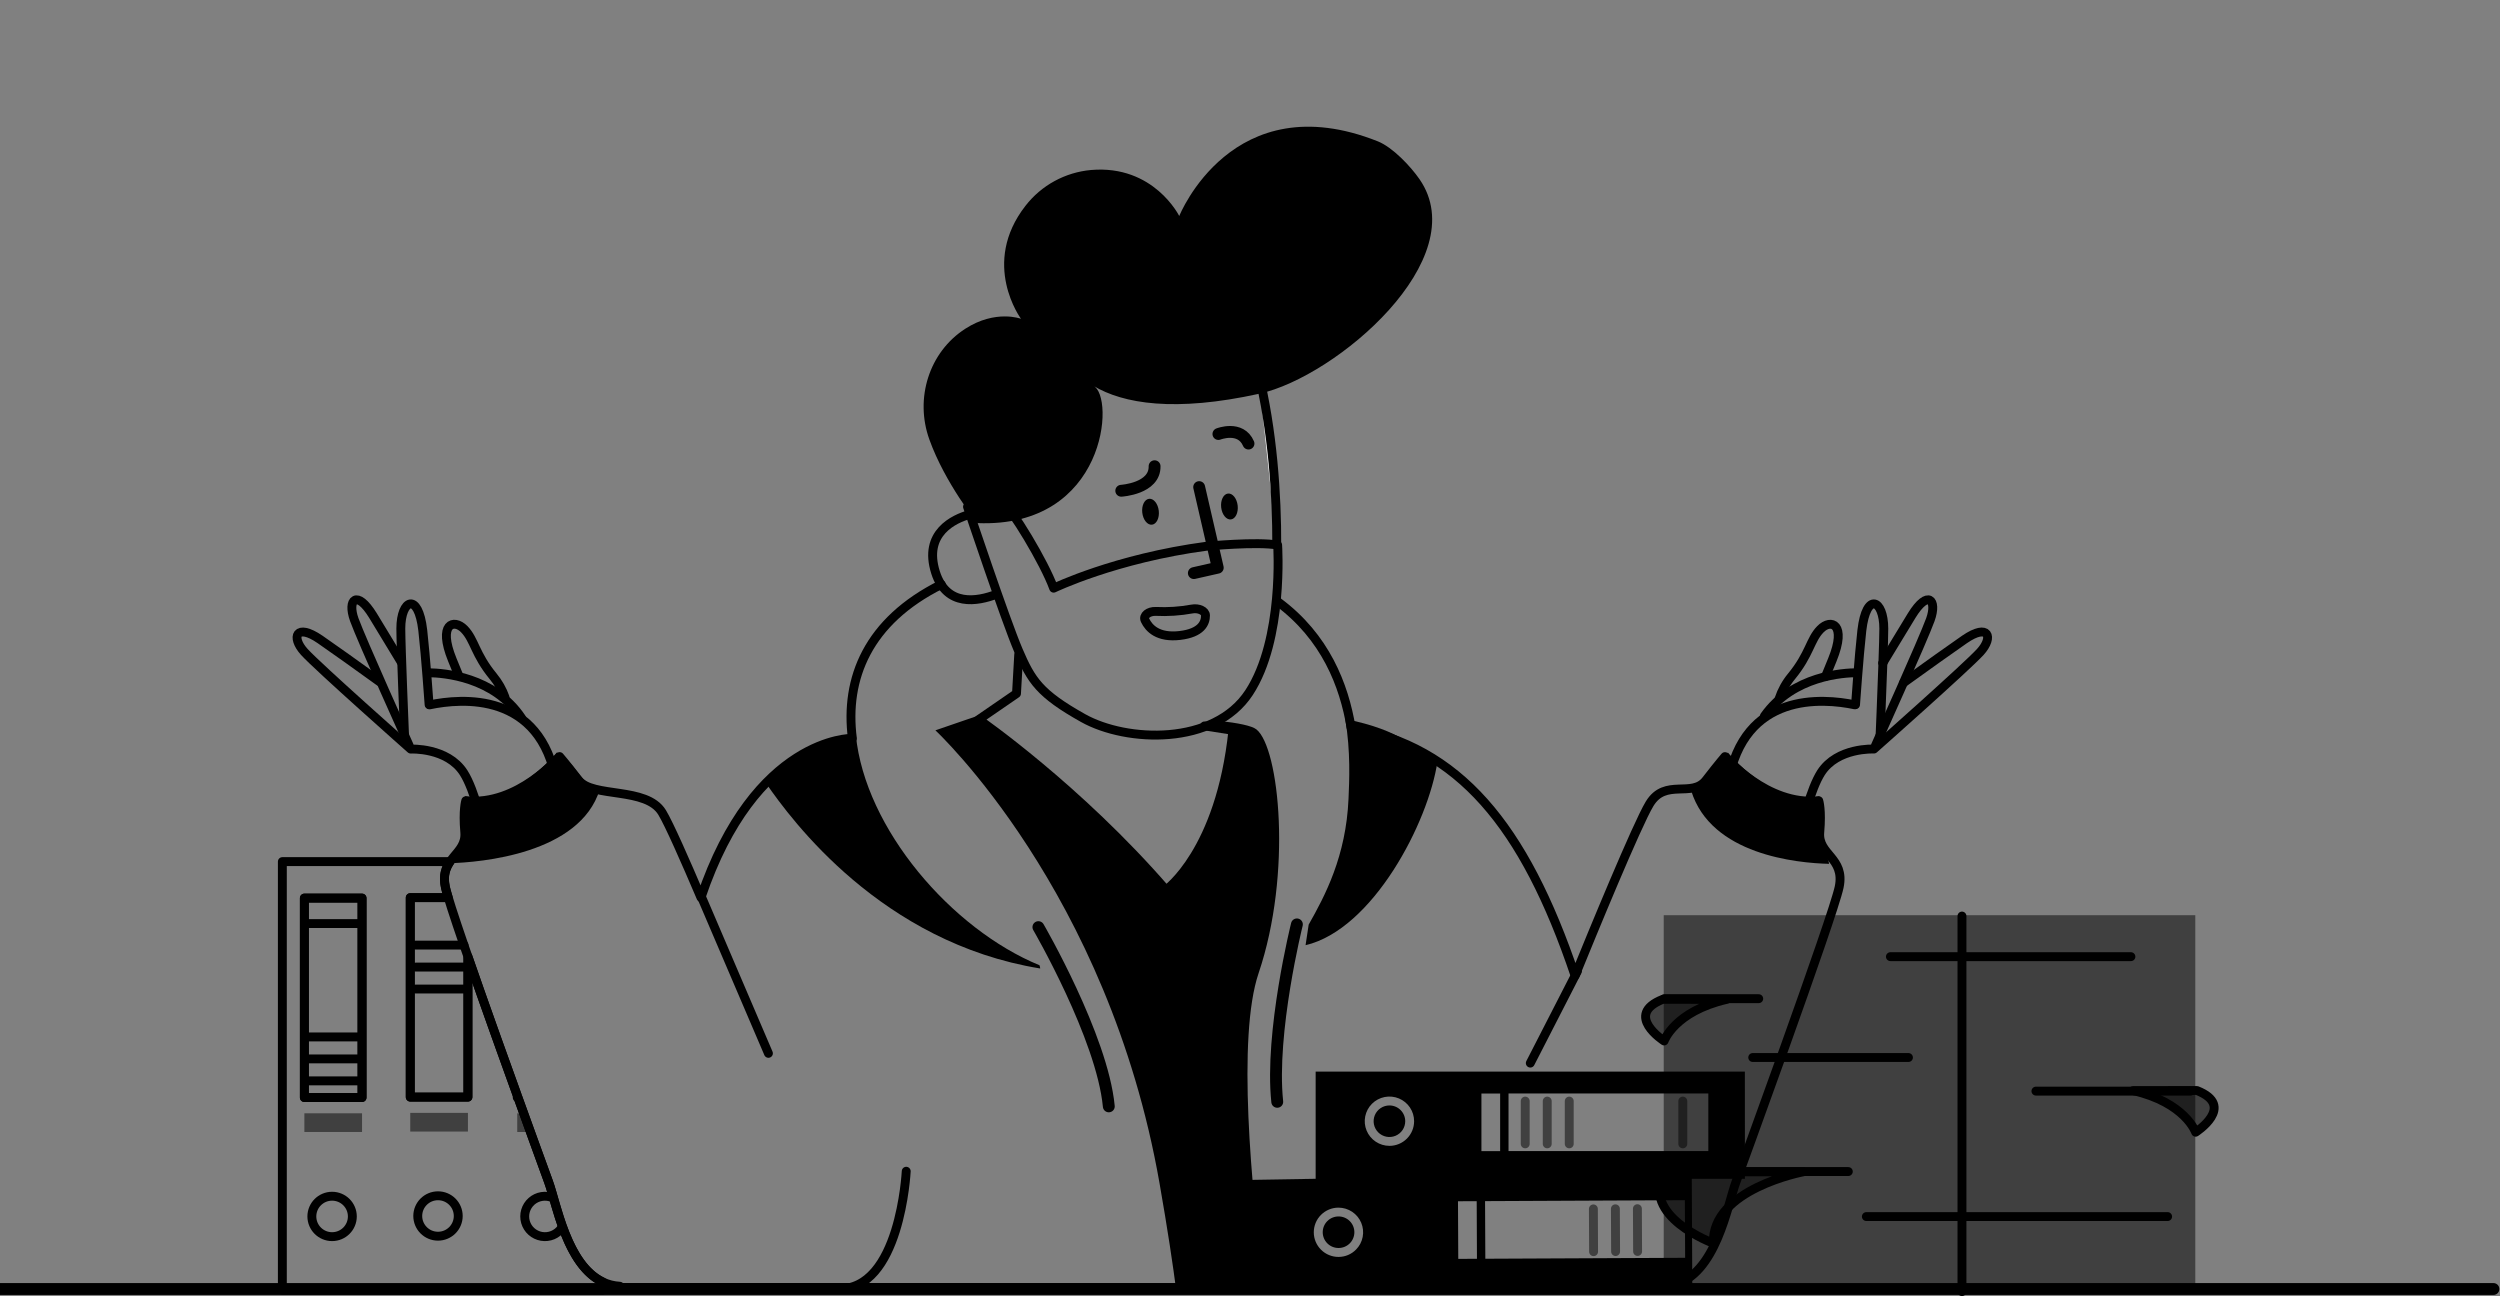 <svg width="270" height="140" viewBox="0 0 270 140" fill="none" xmlns="http://www.w3.org/2000/svg">
<rect x="0" y="0" width="270" height="140" fill="#808080" stroke="none"/>
<g clip-path="url(#clip0_51_6183)">
<path d="M59.242 127.628C59.242 127.628 57.796 123.673 55.943 118.533H55.861V118.305C54.146 113.548 52.1 107.83 50.537 103.306V118.484H44.303V96.943H48.411C48.251 96.431 48.149 96.041 48.099 95.799C47.836 94.522 48.147 93.725 48.605 93.053H30.494V139.326H65.083V138.445C61.21 136.602 60.105 129.953 59.242 127.628ZM39.102 118.533H32.868V96.992H39.102V118.533Z" stroke="currentColor" stroke-width="0.961" stroke-linecap="round" stroke-linejoin="round"/>
<path d="M50.536 122.208V120.191H44.308V122.208H50.536Z" fill="currentColor" fill-opacity=".5"/>
<path d="M55.861 122.254V120.237H56.453L57.007 122.254H55.861Z" fill="currentColor" fill-opacity=".5"/>
<path d="M39.1 122.254V120.237H32.873V122.254H39.1Z" fill="currentColor" fill-opacity=".5"/>
<path d="M47.303 133.51C48.511 133.51 49.49 132.532 49.49 131.327C49.49 130.121 48.511 129.144 47.303 129.144C46.096 129.144 45.117 130.121 45.117 131.327C45.117 132.532 46.096 133.51 47.303 133.51Z" stroke="currentColor" stroke-width="0.961" stroke-linecap="round" stroke-linejoin="round"/>
<path d="M60.644 132.632C60.407 132.969 60.079 133.232 59.698 133.391C59.317 133.549 58.899 133.597 58.492 133.529C58.085 133.46 57.706 133.278 57.398 133.004C57.09 132.729 56.867 132.373 56.753 131.977C56.64 131.581 56.641 131.161 56.756 130.765C56.872 130.37 57.097 130.015 57.406 129.742C57.715 129.469 58.095 129.289 58.502 129.222C58.91 129.156 59.327 129.205 59.707 129.366" stroke="currentColor" stroke-width="0.961" stroke-linecap="round" stroke-linejoin="round"/>
<path d="M35.866 133.558C37.074 133.558 38.053 132.58 38.053 131.375C38.053 130.169 37.074 129.192 35.866 129.192C34.659 129.192 33.68 130.169 33.68 131.375C33.68 132.58 34.659 133.558 35.866 133.558Z" stroke="currentColor" stroke-width="0.961" stroke-linecap="round" stroke-linejoin="round"/>
<path d="M50.537 103.538V118.492H44.31V96.946H48.255" stroke="currentColor" stroke-width="0.961" stroke-linecap="round" stroke-linejoin="round"/>
<path d="M50.112 102.071H44.907" stroke="currentColor" stroke-width="0.961" stroke-linecap="round" stroke-linejoin="round"/>
<path d="M50.112 104.444H44.907" stroke="currentColor" stroke-width="0.961" stroke-linecap="round" stroke-linejoin="round"/>
<path d="M50.112 106.817H44.907" stroke="currentColor" stroke-width="0.961" stroke-linecap="round" stroke-linejoin="round"/>
<path d="M39.1 118.538V96.994H32.873V118.538H39.1Z" stroke="currentColor" stroke-width="0.961" stroke-linecap="round" stroke-linejoin="round"/>
<path d="M38.68 111.99H33.322" stroke="currentColor" stroke-width="0.961" stroke-linecap="round" stroke-linejoin="round"/>
<path d="M38.68 99.746H33.322" stroke="currentColor" stroke-width="0.961" stroke-linecap="round" stroke-linejoin="round"/>
<path d="M38.68 114.362H33.322" stroke="currentColor" stroke-width="0.961" stroke-linecap="round" stroke-linejoin="round"/>
<path d="M38.68 116.735H33.322" stroke="currentColor" stroke-width="0.961" stroke-linecap="round" stroke-linejoin="round"/>
<path d="M54.538 75.295C54.249 74.483 53.82 73.727 53.272 73.061C51.286 70.647 51.263 69.114 50.144 67.957C49.025 66.8 47.249 67.328 48.847 71.252C49.1 71.871 49.329 72.433 49.536 72.938" stroke="currentColor" stroke-width="0.961" stroke-linecap="round" stroke-linejoin="round"/>
<path d="M46.307 72.658C47.934 72.681 53.34 73.088 56.31 77.513" stroke="currentColor" stroke-width="0.961" stroke-linecap="round" stroke-linejoin="round"/>
<path d="M46.397 76.126C49.834 75.402 58.417 74.646 60.102 84.583" stroke="currentColor" stroke-width="0.961" stroke-linecap="round" stroke-linejoin="round"/>
<path d="M51.697 87.561C51.229 85.935 50.676 84.393 50.073 83.454C48.306 80.696 44.357 80.901 44.357 80.901C44.357 80.901 34.319 72.015 32.866 70.409C31.413 68.804 31.969 67.274 34.567 69.058C35.908 69.979 38.64 71.93 40.961 73.607" stroke="currentColor" stroke-width="0.961" stroke-linecap="round" stroke-linejoin="round"/>
<path d="M44.186 80.505C44.186 80.505 39.031 69.072 38.259 66.918C37.487 64.764 38.531 63.628 40.284 66.486C41.045 67.727 42.23 69.677 43.321 71.491" stroke="currentColor" stroke-width="0.961" stroke-linecap="round" stroke-linejoin="round"/>
<path d="M43.698 79.591C43.698 79.591 43.288 69.784 43.289 67.883C43.289 64.751 45.174 63.861 45.66 68.083C45.979 70.902 46.342 76.099 46.342 76.099" stroke="currentColor" stroke-width="0.961" stroke-linecap="round" stroke-linejoin="round"/>
<path d="M192.14 75.475C192.43 74.597 192.88 73.779 193.468 73.064C195.455 70.649 195.476 69.114 196.6 67.959C197.724 66.803 199.493 67.33 197.895 71.254C197.625 71.92 197.38 72.521 197.159 73.056" stroke="currentColor" stroke-width="0.961" stroke-linecap="round" stroke-linejoin="round"/>
<path d="M200.569 72.656C199.148 72.656 193.638 72.95 190.553 77.336" stroke="currentColor" stroke-width="0.961" stroke-linecap="round" stroke-linejoin="round"/>
<path d="M200.307 76.118C196.846 75.397 188.318 74.682 186.638 84.575" stroke="currentColor" stroke-width="0.961" stroke-linecap="round" stroke-linejoin="round"/>
<path d="M195.161 87.152C195.604 85.679 196.12 84.312 196.667 83.45C198.435 80.693 202.383 80.897 202.383 80.897C202.383 80.897 212.418 72.013 213.874 70.408C215.33 68.802 214.771 67.272 212.173 69.056C210.797 70.001 207.958 72.034 205.594 73.735" stroke="currentColor" stroke-width="0.961" stroke-linecap="round" stroke-linejoin="round"/>
<path d="M202.554 80.505C202.554 80.505 207.709 69.072 208.481 66.918C209.253 64.764 208.209 63.628 206.457 66.486C205.68 67.749 204.465 69.752 203.353 71.592" stroke="currentColor" stroke-width="0.961" stroke-linecap="round" stroke-linejoin="round"/>
<path d="M203.351 71.614C203.409 69.943 203.452 68.499 203.45 67.883C203.45 64.751 201.566 63.861 201.08 68.083C200.76 70.902 200.399 76.099 200.399 76.099" stroke="currentColor" stroke-width="0.961" stroke-linecap="round" stroke-linejoin="round"/>
<path d="M203.042 79.591C203.042 79.591 203.23 75.107 203.352 71.612" stroke="currentColor" stroke-width="0.961" stroke-linecap="round" stroke-linejoin="round"/>
<path d="M101.658 63.124C93.727 67.079 91.224 73.281 92.056 79.742H91.98C91.98 79.742 81.548 79.603 75.704 96.933C73.992 92.912 72.255 88.978 71.508 87.746C69.809 84.95 64.008 86.206 62.493 84.264C60.978 82.322 60.441 81.711 60.441 81.711C60.441 81.711 55.933 87.082 50.303 86.48C50.303 86.48 49.984 87.447 50.198 89.889C50.412 92.33 47.437 92.609 48.101 95.802C48.764 98.995 59.237 127.628 59.237 127.628C60.225 130.29 61.529 138.617 66.942 138.914C66.956 138.953 66.982 138.986 67.015 139.011C67.049 139.036 67.089 139.05 67.13 139.053C75.712 139.029 180.654 139.116 180.654 139.116C180.654 139.116 180.663 139.003 180.674 138.789C185.35 137.688 186.561 130.138 187.493 127.628C187.493 127.628 197.968 98.995 198.63 95.802C199.291 92.609 196.321 92.33 196.534 89.889C196.747 87.447 196.427 86.48 196.427 86.48C190.804 87.074 186.294 81.713 186.294 81.713C186.294 81.713 185.757 82.319 184.244 84.266C182.73 86.212 179.856 84.014 178.158 86.809C176.787 89.069 171.924 100.91 170.107 105.369C164.592 88.997 157.497 80.677 145.921 78.584C145.162 73.992 143.136 68.779 138.01 64.991" stroke="currentColor" stroke-width="0.961" stroke-linecap="round" stroke-linejoin="round"/>
<path d="M196.299 89.531C196.701 86.978 196.493 85.995 196.493 85.995C191.355 87.104 186.608 81.274 186.608 81.274C186.608 81.274 186.069 81.951 184.53 84.101C184.092 84.757 183.417 85.22 182.647 85.394C184.779 92.322 194.065 93.212 197.546 93.295C197.287 91.784 195.996 91.47 196.299 89.531Z" fill="currentColor"/>
<path d="M50.134 89.519C49.733 86.966 50.247 85.995 50.247 85.995C55.386 87.104 60.134 81.274 60.134 81.274C60.134 81.274 60.907 81.36 62.444 83.508C63.062 84.374 64.125 85.103 64.766 85.281C62.634 92.207 51.955 93.147 48.473 93.231C48.735 91.725 50.438 91.459 50.134 89.519Z" fill="currentColor"/>
<path d="M92.435 79.423C89.312 80.061 85.637 81.481 82.774 84.652C85.439 88.5 95.181 101.808 112.345 104.597C112.332 104.478 112.306 104.361 112.268 104.248C102.753 100.34 93.44 89.506 92.435 79.423Z" fill="currentColor"/>
<path d="M145.288 77.653C145.883 81.199 145.72 84.382 145.64 86.262C145.376 92.475 143.092 96.766 141.337 99.858L141.001 102.081C148.25 100.375 154.276 88.837 155.246 82.234C152.673 80.835 151.592 78.927 145.288 77.653Z" fill="currentColor"/>
<path d="M112.147 100.129C112.147 100.129 119.037 111.994 119.751 119.489" stroke="currentColor" stroke-width="1.281" stroke-linecap="round" stroke-linejoin="round"/>
<path d="M140.065 99.834C140.065 99.834 137.155 111.509 137.943 118.997" stroke="currentColor" stroke-width="1.281" stroke-linecap="round" stroke-linejoin="round"/>
<path d="M75.519 96.305L82.99 113.761" stroke="currentColor" stroke-width="0.961" stroke-linecap="round" stroke-linejoin="round"/>
<path d="M170.363 104.886L165.272 114.815" stroke="currentColor" stroke-width="0.961" stroke-linecap="round" stroke-linejoin="round"/>
<path d="M97.872 126.494C97.872 126.494 97.233 139.485 90.43 139.182" stroke="currentColor" stroke-width="0.961" stroke-linecap="round" stroke-linejoin="round"/>
<path d="M135.926 105.112C139.584 94.304 138.163 80.739 135.692 78.774C135.195 78.379 133.701 78.079 131.629 77.851C130.763 77.757 130.085 78.386 130.085 78.386L133.157 78.865C131.787 91.968 125.929 96.097 125.929 96.097C116.381 85.089 105.705 77.709 105.705 77.709L106.473 77.181L105.929 77.189L101.023 78.876C101.023 78.876 119.701 96.198 125.232 127.805C126.1 132.761 126.687 136.656 127.077 139.712L136.535 139.158C135.117 128.191 133.608 111.974 135.926 105.112Z" fill="currentColor"/>
<path d="M110.021 70.694L109.782 74.904L105.706 77.709C105.706 77.709 116.382 85.089 125.929 96.112C125.929 96.112 131.787 91.977 133.157 78.879L130.085 78.4" stroke="currentColor" stroke-width="0.961" stroke-linecap="round" stroke-linejoin="round"/>
<path d="M104.719 55.559C103.068 56.028 99.671 57.539 101.043 61.839C102.231 65.562 105.544 64.981 107.633 64.174" stroke="currentColor" stroke-width="0.961" stroke-linecap="round" stroke-linejoin="round"/>
<path d="M135.865 40.088C137.449 46.49 137.91 53.491 137.889 58.899L135.865 40.088Z" fill="white"/>
<path d="M135.865 40.088C137.449 46.49 137.91 53.491 137.889 58.899" stroke="currentColor" stroke-width="0.961" stroke-linecap="round" stroke-linejoin="round"/>
<path d="M108.124 54.003C109.288 54.943 112.785 60.745 113.795 63.523C113.795 63.523 120.44 60.304 130.336 58.988C130.336 58.988 135.755 58.463 137.985 58.868C137.985 58.868 138.677 69.047 134.896 74.805C131.116 80.564 121.68 80.191 116.973 77.55C112.266 74.909 111.378 73.494 109.985 70.24C108.591 66.987 104.491 54.728 104.491 54.728L108.124 54.003Z" stroke="currentColor" stroke-width="0.961" stroke-linecap="round" stroke-linejoin="round"/>
<path d="M105.554 56.496C105.554 56.496 102.061 52.179 100.372 47.469C98.773 43.041 100.33 38.026 104.254 35.502C107.538 33.391 110.268 34.431 110.268 34.431C110.268 34.431 105.859 28.486 110.762 22.214C111.612 21.121 112.679 20.215 113.896 19.552C115.112 18.889 116.453 18.483 117.833 18.359C124.615 17.776 127.358 23.332 127.358 23.332C127.358 23.332 133.076 9.005 148.813 15.268C150.4 15.906 152.337 17.949 153.316 19.366C159.249 27.96 144.321 40.686 136.011 42.521C126.884 44.535 121.305 43.609 118.073 41.663C120.437 42.754 119.529 57.059 105.554 56.496Z" fill="currentColor"/>
<path d="M129.51 52.607L131.518 61.31L128.936 61.895" stroke="currentColor" stroke-width="1.281" stroke-linecap="round" stroke-linejoin="round"/>
<path d="M132.935 56.1C133.427 56.045 133.756 55.374 133.669 54.602C133.583 53.83 133.114 53.248 132.622 53.303C132.129 53.358 131.801 54.029 131.887 54.801C131.974 55.573 132.443 56.155 132.935 56.1Z" fill="currentColor"/>
<path d="M124.413 56.667C124.905 56.612 125.234 55.941 125.148 55.169C125.061 54.396 124.592 53.815 124.1 53.87C123.607 53.925 123.279 54.595 123.365 55.368C123.452 56.14 123.921 56.722 124.413 56.667Z" fill="currentColor"/>
<path d="M121.096 53.001C121.096 53.001 124.742 52.784 124.695 50.352" stroke="currentColor" stroke-width="1.281" stroke-linecap="round" stroke-linejoin="round"/>
<path d="M131.589 46.873C131.589 46.873 133.987 45.929 134.837 47.905" stroke="currentColor" stroke-width="1.281" stroke-linecap="round" stroke-linejoin="round"/>
<path d="M128.719 65.776C127.439 66.01 126.136 66.096 124.836 66.033C124.037 65.999 123.431 66.492 123.668 66.99C124.082 67.865 125.071 68.905 127.421 68.632C129.735 68.358 130.197 67.29 130.192 66.468C130.189 65.974 129.443 65.634 128.719 65.776Z" stroke="currentColor" stroke-width="0.961" stroke-linecap="round" stroke-linejoin="round"/>
<path d="M150.058 119.388C149.721 119.388 149.391 119.488 149.11 119.676C148.829 119.863 148.61 120.129 148.481 120.44C148.352 120.752 148.318 121.094 148.384 121.425C148.45 121.755 148.612 122.059 148.851 122.297C149.09 122.536 149.394 122.698 149.725 122.764C150.056 122.83 150.4 122.796 150.712 122.667C151.023 122.538 151.29 122.319 151.478 122.039C151.665 121.759 151.765 121.429 151.765 121.092C151.765 120.641 151.585 120.207 151.265 119.888C150.945 119.568 150.511 119.389 150.058 119.388Z" fill="currentColor"/>
<path d="M144.561 131.376C144.108 131.376 143.674 131.556 143.354 131.875C143.034 132.195 142.854 132.628 142.854 133.08C142.854 133.532 143.034 133.966 143.354 134.285C143.674 134.605 144.108 134.784 144.561 134.784H144.569C145.022 134.783 145.456 134.603 145.775 134.283C146.095 133.962 146.273 133.528 146.272 133.076C146.271 132.624 146.09 132.191 145.769 131.873C145.449 131.554 145.014 131.375 144.561 131.376Z" fill="currentColor"/>
<path d="M188.445 115.73H142.09V127.309L133.583 127.451L133.639 139.03L182.767 138.797L182.711 127.309H188.45L188.445 115.73ZM146.455 134.95C146.21 135.201 145.918 135.401 145.595 135.538C145.272 135.675 144.925 135.746 144.574 135.748H144.561C143.854 135.75 143.175 135.471 142.674 134.973C142.173 134.475 141.89 133.799 141.889 133.093C141.887 132.387 142.166 131.71 142.665 131.209C143.164 130.709 143.841 130.427 144.548 130.425H144.561C145.085 130.427 145.598 130.583 146.034 130.874C146.47 131.165 146.81 131.578 147.012 132.061C147.214 132.544 147.269 133.075 147.17 133.589C147.071 134.103 146.822 134.577 146.455 134.95ZM150.058 123.751C149.531 123.751 149.015 123.595 148.577 123.302C148.138 123.01 147.797 122.594 147.595 122.108C147.393 121.621 147.34 121.086 147.443 120.57C147.546 120.054 147.8 119.58 148.173 119.207C148.546 118.835 149.021 118.582 149.538 118.479C150.055 118.376 150.591 118.429 151.079 118.63C151.566 118.832 151.982 119.173 152.275 119.611C152.568 120.048 152.724 120.563 152.724 121.089C152.724 121.795 152.444 122.473 151.944 122.972C151.444 123.472 150.766 123.753 150.058 123.754V123.751ZM157.493 135.959L157.462 129.736L159.483 129.726L159.511 135.949L157.493 135.959ZM159.994 118.099H162.015V124.322H159.994V118.099ZM160.416 135.944L160.386 129.722L181.965 129.619L181.995 135.842L160.416 135.944ZM184.5 124.316H162.921V118.093H184.5V124.316Z" fill="currentColor"/>
<path d="M176.861 135.158L176.839 130.538" stroke="currentColor" stroke-opacity=".5" stroke-width="0.961" stroke-linecap="round" stroke-linejoin="round"/>
<path d="M174.484 135.169L174.462 130.55" stroke="currentColor" stroke-opacity=".5" stroke-width="0.961" stroke-linecap="round" stroke-linejoin="round"/>
<path d="M172.107 135.18L172.085 130.561" stroke="currentColor" stroke-opacity=".5" stroke-width="0.961" stroke-linecap="round" stroke-linejoin="round"/>
<path d="M169.478 123.537V118.918" stroke="currentColor" stroke-opacity=".5" stroke-width="0.961" stroke-linecap="round" stroke-linejoin="round"/>
<path d="M181.743 123.537V118.918" stroke="currentColor" stroke-opacity=".5" stroke-width="0.961" stroke-linecap="round" stroke-linejoin="round"/>
<path d="M167.101 123.537V118.918" stroke="currentColor" stroke-opacity=".5" stroke-width="0.961" stroke-linecap="round" stroke-linejoin="round"/>
<path d="M164.724 123.537V118.918" stroke="currentColor" stroke-opacity=".5" stroke-width="0.961" stroke-linecap="round" stroke-linejoin="round"/>
<path d="M237.091 98.842H179.683V139.262H237.091V98.842Z" fill="currentColor" fill-opacity=".5"/>
<path d="M211.893 98.934V139.493V98.934Z" fill="currentColor" fill-opacity=".5"/>
<path d="M211.893 98.934V139.493" stroke="currentColor" stroke-width="0.961" stroke-linecap="round" stroke-linejoin="round"/>
<path d="M204.164 103.319H230.14" stroke="currentColor" stroke-width="0.961" stroke-linecap="round" stroke-linejoin="round"/>
<path d="M219.88 117.841H236.569" stroke="currentColor" stroke-width="0.961" stroke-linecap="round" stroke-linejoin="round"/>
<path d="M201.567 131.389H234.103" stroke="currentColor" stroke-width="0.961" stroke-linecap="round" stroke-linejoin="round"/>
<path d="M206.113 114.211H189.294" stroke="currentColor" stroke-width="0.961" stroke-linecap="round" stroke-linejoin="round"/>
<path d="M179.747 107.857H189.943" stroke="currentColor" stroke-width="0.961" stroke-linecap="round" stroke-linejoin="round"/>
<path d="M179.683 126.527H199.618" stroke="currentColor" stroke-width="0.961" stroke-linecap="round" stroke-linejoin="round"/>
<path d="M179.596 107.921C175.309 109.606 179.725 112.425 179.725 112.425C179.725 112.425 180.83 109.234 186.479 107.933L179.596 107.921Z" fill="currentColor" fill-opacity=".5" stroke="currentColor" stroke-width="0.961" stroke-linecap="round" stroke-linejoin="round"/>
<path d="M237.259 117.774C241.544 119.459 237.127 122.28 237.127 122.28C237.127 122.28 236.025 119.088 230.374 117.786L237.259 117.774Z" fill="currentColor" fill-opacity=".5" stroke="currentColor" stroke-width="0.961" stroke-linecap="round" stroke-linejoin="round"/>
<path d="M194.749 126.556C194.749 126.556 184.802 128.429 185.048 134.271C185.048 134.271 177.075 131.351 179.773 126.556H194.749Z" fill="currentColor" fill-opacity=".5" stroke="currentColor" stroke-width="0.961" stroke-linecap="round" stroke-linejoin="round"/>
<path d="M-0.047 139.212H269.291" stroke="currentColor" stroke-width="1.281" stroke-linecap="round" stroke-linejoin="round"/>
</g>
<defs>
<clipPath id="clip0_51_6183">
<rect width="270" height="140" fill="white"/>
</clipPath>
</defs>
</svg>
